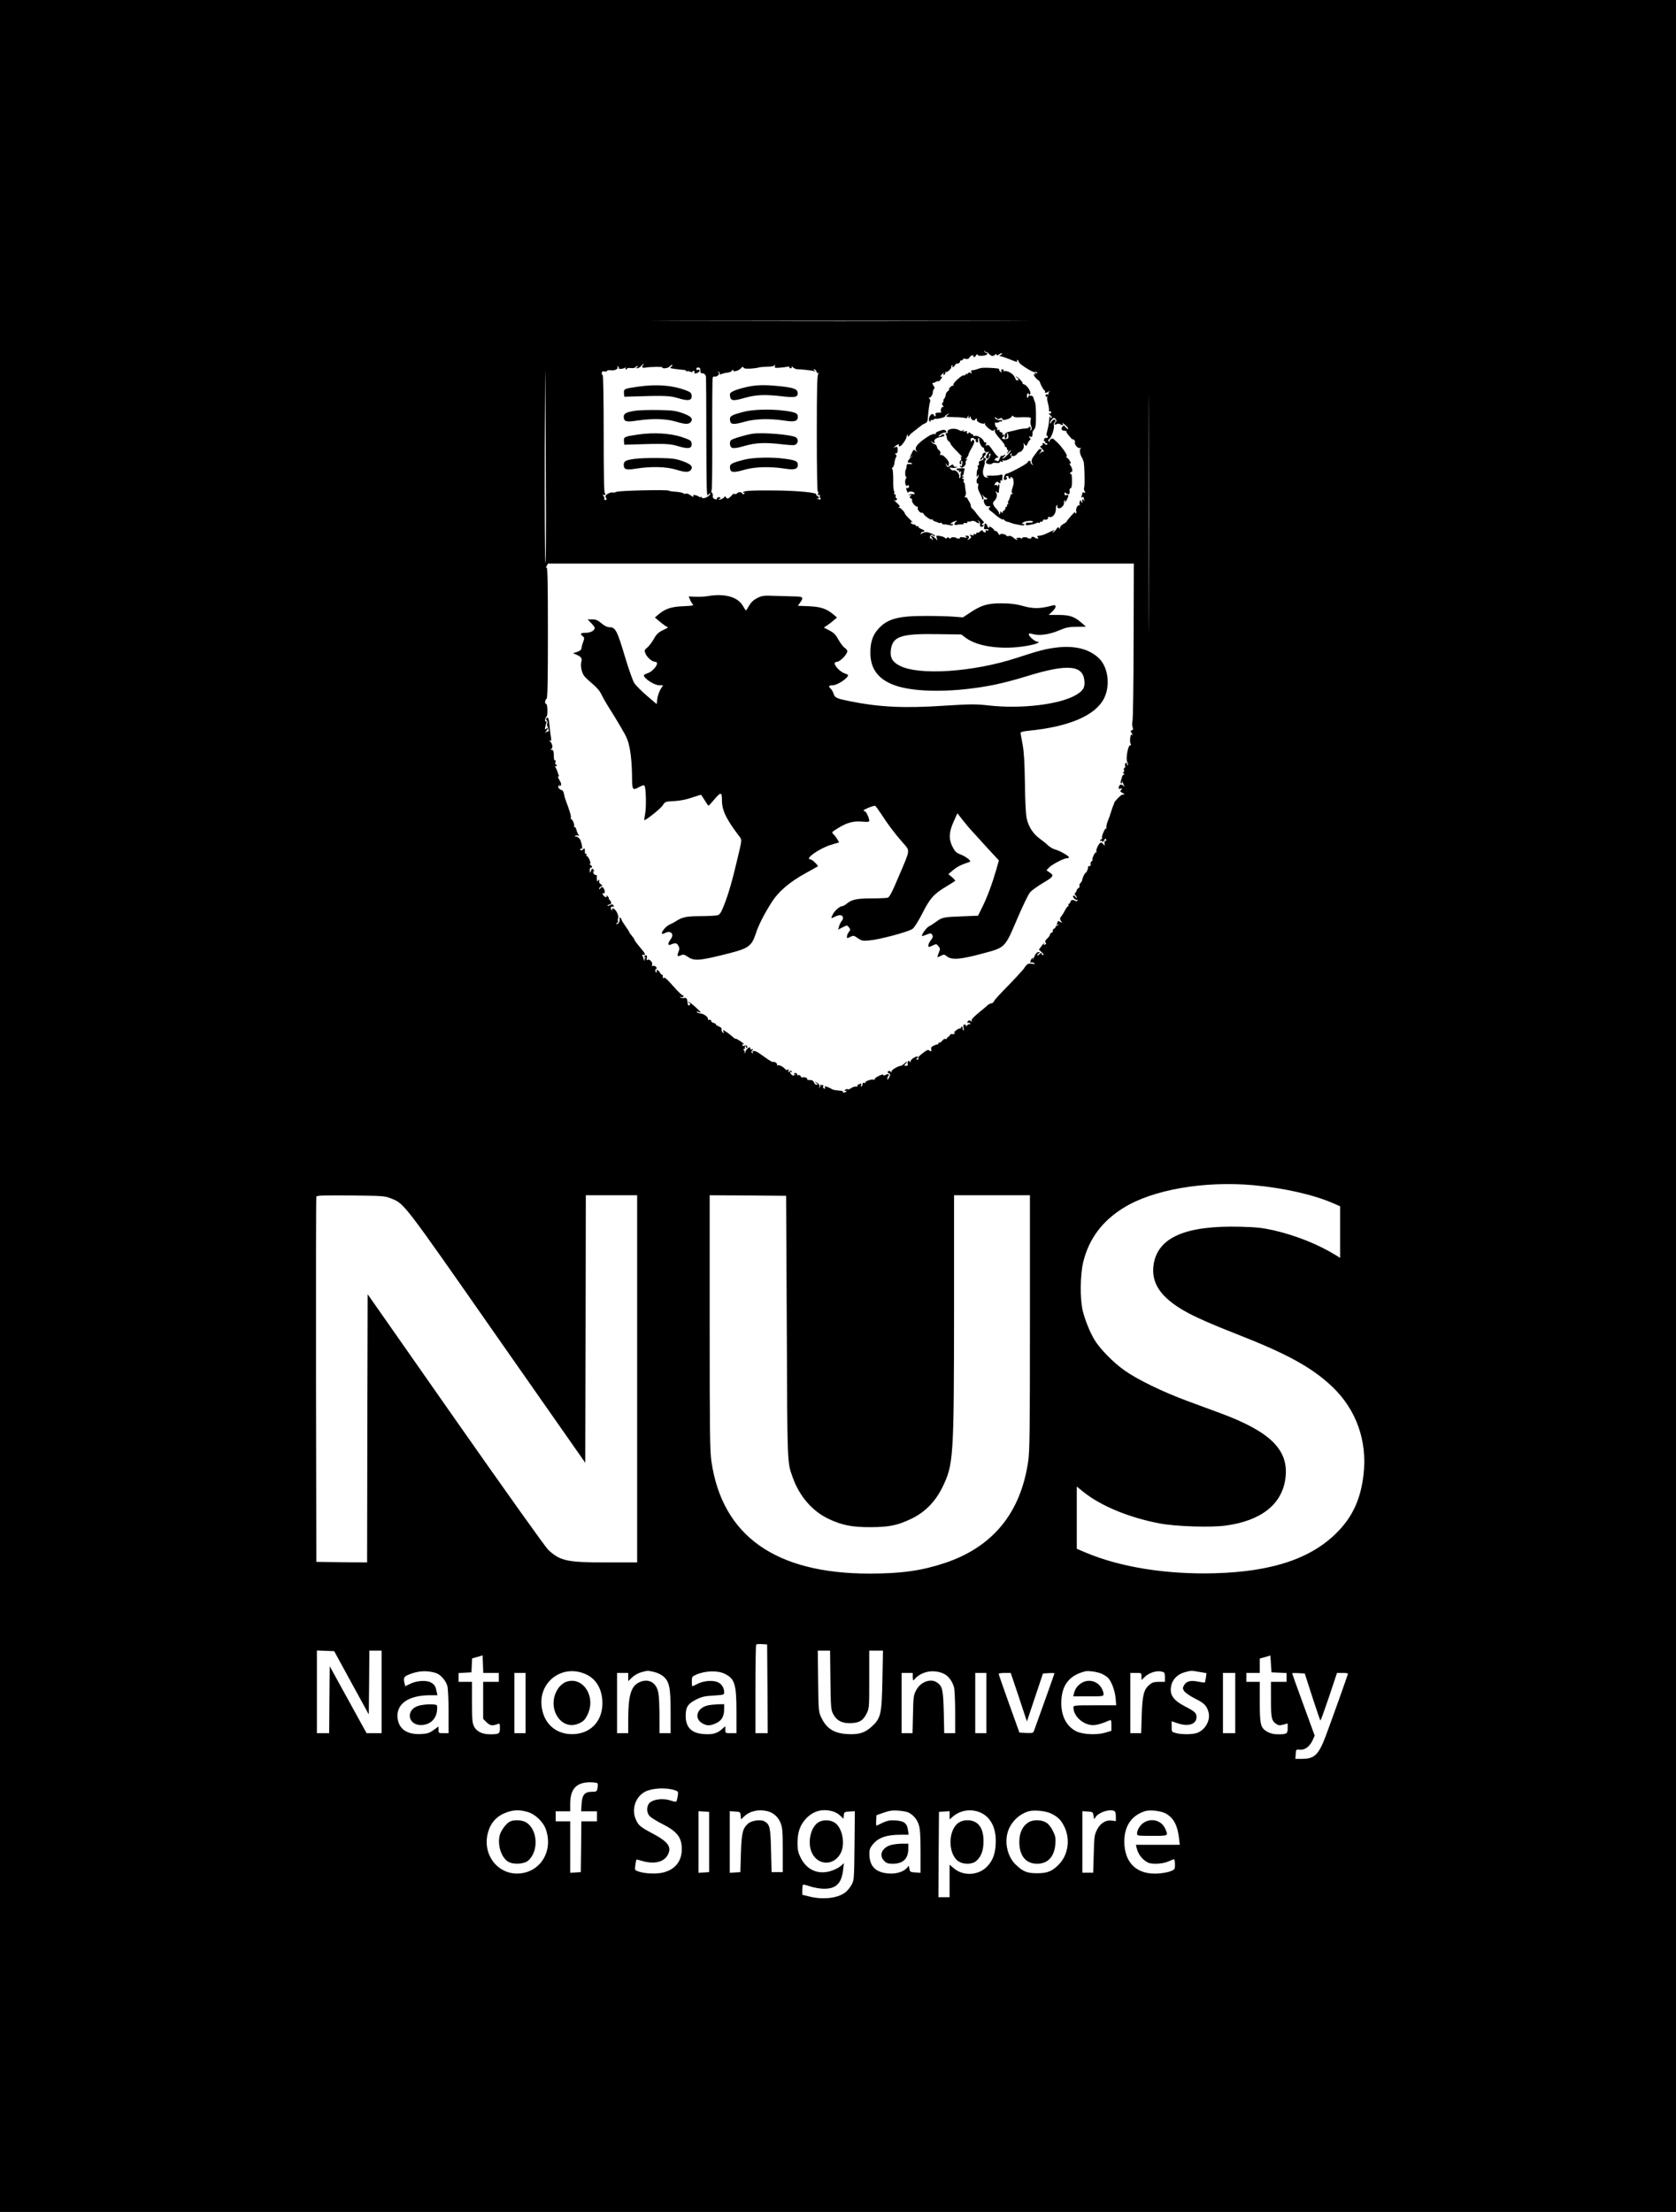 <?xml version="1.0" standalone="no"?>
<!DOCTYPE svg PUBLIC "-//W3C//DTD SVG 20010904//EN"
 "http://www.w3.org/TR/2001/REC-SVG-20010904/DTD/svg10.dtd">
<svg version="1.0" xmlns="http://www.w3.org/2000/svg"
 width="1502pt" height="1982pt" viewBox="0 0 1502 1982"
 preserveAspectRatio="xMidYMid meet">
<g transform="translate(0,1982) scale(0.1,-0.1)"
fill="#000000" stroke="none">
<path d="M0 9910 l0 -9910 7510 0 7510 0 0 9910 0 9910 -7510 0 -7510 0 0
-9910z m8893 7033 c-749 -2 -1977 -2 -2730 0 -752 1 -140 2 1362 2 1502 0
2117 -1 1368 -2z m1404 -2586 c-1 -474 -2 -86 -2 863 0 949 1 1337 2 862 2
-474 2 -1250 0 -1725z m-5405 1066 c2 -358 0 -649 -4 -646 -5 2 -7 457 -6
1011 2 554 4 845 5 647 2 -198 4 -653 5 -1012z m3948 1241 c0 6 9 0 20 -12 23
-25 40 -28 58 -10 9 9 12 9 12 0 0 -9 8 -8 25 4 14 9 25 12 25 6 0 -6 -8 -12
-17 -15 -13 -3 -9 -6 12 -11 17 -4 56 -18 88 -31 46 -19 58 -21 53 -9 -3 8 -2
12 4 9 6 -3 10 -12 10 -18 1 -17 127 -98 144 -91 8 3 17 1 21 -5 4 -7 0 -8
-11 -4 -13 5 -15 3 -9 -7 6 -9 4 -11 -4 -5 -21 12 6 -32 28 -47 10 -7 19 -16
20 -20 4 -21 36 -78 43 -78 5 0 6 -4 3 -10 -9 -14 18 -12 35 3 12 10 12 9 2
-4 -6 -9 -9 -19 -5 -23 4 -4 0 -4 -10 0 -12 4 -17 1 -17 -11 0 -10 5 -13 12
-9 7 4 8 3 4 -4 -4 -6 -1 -31 5 -54 7 -24 11 -51 10 -62 -2 -11 2 -16 8 -12 6
4 11 0 11 -9 0 -9 -4 -13 -10 -10 -17 10 -11 -7 7 -20 13 -9 13 -14 3 -20 -9
-5 -11 -4 -6 3 4 7 3 12 -2 12 -5 0 -9 -17 -10 -37 -1 -21 -8 -62 -16 -91 -8
-28 -10 -50 -5 -46 5 3 9 -2 9 -10 0 -9 -6 -13 -14 -10 -8 3 -16 -3 -19 -15
-3 -12 -1 -18 4 -15 5 3 8 0 7 -8 -2 -7 3 -12 10 -10 8 1 11 -2 7 -9 -5 -8
-10 -8 -18 0 -13 13 -30 15 -23 2 3 -5 -2 -12 -11 -15 -10 -4 -13 -10 -8 -14
6 -4 17 -16 25 -27 8 -11 10 -17 5 -12 -4 4 -18 -1 -29 -10 -21 -18 -21 -18
-3 4 14 16 15 23 6 29 -7 4 -18 -1 -26 -12 -8 -10 -24 -32 -36 -48 -25 -32
-28 -54 -13 -76 10 -13 9 -13 -6 -1 -10 7 -15 17 -12 22 3 5 -2 9 -10 9 -9 0
-16 -6 -16 -12 -1 -13 -170 -103 -192 -103 -7 0 -15 -12 -19 -27 -5 -21 -4
-28 6 -28 18 0 28 17 13 22 -8 3 -6 7 5 11 10 4 16 2 14 -5 -1 -6 4 -13 12
-16 8 -3 11 0 7 7 -5 7 -1 9 8 5 9 -3 17 -12 17 -20 1 -8 2 -20 3 -26 1 -7 -3
-29 -10 -49 -9 -28 -10 -40 -1 -49 9 -10 9 -11 0 -6 -8 4 -15 -3 -19 -21 -4
-15 -11 -33 -16 -40 -5 -7 -7 -17 -3 -23 3 -5 1 -10 -5 -10 -6 0 -8 -4 -5 -10
3 -5 1 -10 -4 -10 -6 0 -11 -7 -11 -15 0 -9 -7 -18 -15 -21 -8 -4 -12 -11 -8
-18 4 -6 -2 -4 -12 4 -10 8 -16 10 -12 3 4 -6 2 -15 -4 -19 -7 -4 -9 -3 -5 4
3 6 -9 26 -27 45 -29 32 -35 53 -18 67 22 18 31 52 20 73 -11 20 -11 21 4 8
14 -11 17 -11 18 0 0 8 3 26 5 42 3 15 0 27 -6 27 -6 0 -8 -6 -4 -12 5 -9 2
-9 -9 1 -9 7 -17 10 -17 6 0 -5 -3 -6 -6 -2 -4 3 1 13 9 22 10 9 18 11 22 5
10 -16 28 -12 21 6 -3 8 -2 12 4 9 6 -3 10 -3 11 2 0 4 2 18 3 31 2 21 0 23
-23 16 -14 -4 -51 -7 -81 -6 -39 0 -49 -2 -35 -8 19 -8 19 -9 -2 -9 -31 -1
-44 43 -26 93 7 22 11 41 8 44 -3 3 0 11 6 18 9 10 7 15 -5 20 -14 5 -14 8 -1
21 19 19 9 39 -11 22 -8 -6 -12 -14 -9 -17 3 -3 -2 -14 -12 -24 -9 -10 -11
-18 -5 -18 6 0 12 5 14 12 3 9 6 9 12 0 4 -7 -3 -14 -19 -18 -20 -5 -25 -11
-22 -25 3 -11 1 -19 -5 -19 -6 0 -8 -7 -5 -15 4 -8 3 -16 -1 -19 -4 -3 -9 -22
-9 -43 -2 -30 0 -34 7 -18 7 16 9 17 9 3 1 -9 -3 -20 -9 -23 -5 -3 -9 -17 -8
-30 1 -13 6 -21 12 -18 5 4 6 -5 2 -21 -5 -19 1 -39 18 -70 14 -24 22 -48 18
-52 -4 -4 -1 -4 6 0 9 5 9 13 1 29 -10 22 -10 22 6 2 9 -11 21 -19 26 -17 6 1
8 -2 4 -8 -3 -6 -10 -8 -15 -5 -16 10 -18 -23 -3 -45 10 -14 22 -20 35 -17 16
5 17 3 6 -10 -10 -13 -9 -18 7 -29 11 -8 29 -22 40 -32 31 -29 75 -55 75 -46
0 5 4 3 9 -4 4 -7 17 -15 27 -17 10 -2 20 -4 22 -5 1 -2 7 -4 12 -5 6 -1 11
-3 13 -5 2 -2 14 -4 70 -15 26 -5 37 -4 37 4 0 7 -4 9 -10 6 -5 -3 -10 -2 -10
3 0 5 10 13 23 17 36 11 74 11 74 -1 0 -5 -15 -9 -32 -8 -22 2 -32 -1 -32 -12
0 -11 7 -13 30 -8 16 3 35 7 41 8 6 1 17 5 24 9 6 5 17 5 22 2 6 -3 10 -1 10
5 0 6 5 8 10 5 6 -3 13 1 16 9 3 9 10 14 14 11 13 -8 40 6 33 18 -4 6 0 8 8 5
29 -11 61 25 62 70 0 22 4 39 9 36 5 -3 6 -9 3 -14 -3 -4 3 -11 12 -14 19 -8
56 31 48 51 -2 7 1 15 7 19 7 4 8 3 4 -4 -4 -7 -5 -12 -2 -12 9 0 36 57 30 63
-3 3 -12 3 -20 0 -9 -3 -14 2 -14 13 0 11 4 15 8 9 4 -5 14 -11 24 -13 12 -2
16 5 14 27 -1 16 1 28 6 25 4 -3 10 5 12 18 7 35 3 117 -6 112 -4 -3 -8 0 -8
5 0 6 5 11 10 11 16 0 12 33 -7 59 -9 14 -12 21 -6 18 21 -13 1 33 -20 48 -12
8 -16 15 -9 15 17 0 -32 76 -80 123 -21 20 -40 37 -42 37 -17 0 -35 -14 -29
-23 4 -6 1 -7 -7 -2 -10 6 -9 11 4 21 21 15 48 101 41 125 -3 10 -1 20 5 24
14 9 12 25 -3 25 -8 0 -19 -10 -25 -22 -7 -16 -11 -18 -11 -7 -1 9 7 23 18 33
16 15 19 15 31 1 10 -12 10 -19 2 -27 -18 -18 -14 -30 6 -19 11 6 24 6 33 0
19 -12 32 -11 24 1 -10 17 1 11 28 -14 14 -13 23 -26 20 -30 -3 -3 -13 4 -22
15 -15 19 -18 19 -30 5 -16 -19 -6 -36 20 -36 10 0 18 -3 17 -7 -3 -8 7 -21
49 -68 10 -12 14 -14 8 -5 -9 13 -8 13 7 1 10 -7 15 -17 12 -23 -10 -16 26
-60 44 -53 13 5 14 3 5 -5 -11 -12 -4 -54 14 -82 4 -7 8 -16 9 -20 1 -5 2 -9
4 -10 9 -11 14 -223 6 -236 -4 -7 -2 -21 4 -32 9 -16 8 -18 -5 -14 -8 4 -15 2
-15 -4 0 -6 -3 -18 -7 -28 -4 -12 -3 -15 5 -10 7 4 12 5 12 2 0 -2 3 -13 6
-23 5 -15 4 -15 -5 -3 -9 12 -11 11 -12 -10 0 -22 -1 -23 -8 -6 -7 18 -8 18
-14 2 -4 -10 -4 -23 0 -29 3 -7 3 -9 -2 -5 -13 12 -37 -30 -30 -52 4 -12 2
-20 -5 -20 -6 0 -8 6 -4 13 3 6 -12 -8 -35 -33 -22 -25 -41 -48 -41 -52 0 -4
-13 -14 -30 -23 -16 -9 -30 -23 -30 -33 0 -13 -2 -14 -9 -3 -7 11 -13 8 -26
-13 -10 -14 -22 -26 -29 -26 -6 0 -4 5 4 10 28 18 0 10 -43 -12 -38 -19 -54
-25 -94 -30 -9 -1 -10 -5 -2 -14 7 -9 6 -12 -5 -10 -9 1 -19 5 -22 9 -10 10
-36 9 -30 -1 2 -4 -4 -8 -15 -8 -10 0 -19 3 -19 6 0 3 -11 6 -25 6 -14 1 -25
-3 -25 -8 0 -7 -4 -7 -12 0 -8 5 -22 6 -33 1 -11 -4 -14 -8 -6 -8 8 -1 11 -4
8 -8 -4 -3 -18 4 -32 17 -15 14 -31 21 -44 17 -11 -3 -21 -1 -23 4 -5 15 -58
21 -58 7 0 -7 -6 -2 -13 12 -8 14 -19 24 -25 23 -7 -2 -12 1 -12 6 0 5 -12 16
-26 26 -15 9 -23 12 -20 6 4 -6 3 -11 -2 -11 -5 0 -12 9 -15 20 -6 22 -23 27
-24 8 0 -7 -2 -20 -4 -28 -3 -11 3 -14 19 -12 12 2 22 -1 22 -7 0 -6 -7 -7
-17 -4 -11 4 -14 3 -9 -5 4 -7 1 -12 -8 -12 -8 0 -16 6 -19 13 -3 9 -9 7 -24
-6 -11 -9 -23 -14 -26 -10 -4 3 -7 1 -7 -6 0 -8 -6 -11 -16 -7 -9 4 -13 2 -8
-5 4 -8 -1 -9 -17 -4 -20 7 -22 6 -12 -6 10 -12 8 -18 -10 -29 -19 -12 -21
-11 -10 2 14 17 8 28 -16 28 -14 0 -14 -2 -1 -11 11 -8 5 -9 -23 -4 -22 3 -37
2 -34 -2 3 -5 -3 -9 -14 -9 -10 0 -19 3 -19 6 0 3 -11 6 -25 6 -14 1 -25 -3
-25 -8 0 -6 -6 -6 -14 1 -11 9 -16 9 -21 0 -6 -8 -9 -8 -15 0 -3 7 -24 14 -44
18 -36 6 -38 5 -31 -17 l7 -23 -23 22 c-26 24 -48 29 -29 6 7 -9 10 -18 6 -22
-3 -3 -6 -1 -6 6 0 7 -4 10 -9 7 -10 -7 -9 20 2 30 3 4 13 1 22 -6 9 -7 15 -8
15 -2 0 10 -68 38 -82 34 -5 -1 -14 -3 -20 -4 -7 -2 -17 -7 -21 -13 -5 -6 -7
-4 -4 5 2 8 9 15 15 15 25 0 21 13 -7 23 -17 6 -31 16 -31 22 0 6 -4 9 -9 6
-5 -4 -11 -1 -13 4 -2 6 -13 12 -24 12 -11 1 -21 8 -21 15 0 10 4 10 16 1 9
-6 -3 7 -26 30 -24 23 -43 45 -43 49 -1 14 -38 53 -52 54 -10 0 -10 2 1 6 10
4 3 16 -25 40 -21 20 -32 30 -22 24 12 -9 18 -9 24 0 4 7 3 14 -4 17 -6 2 -8
10 -5 18 3 8 0 14 -7 14 -7 0 -10 7 -6 15 3 8 2 15 -2 15 -4 0 -8 45 -7 100 0
60 -4 100 -10 100 -5 0 -4 4 3 9 7 4 15 21 17 37 2 16 4 30 6 32 1 1 2 6 3 11
0 5 4 13 8 17 4 4 3 13 -4 21 -9 11 -8 13 2 11 10 -2 14 7 15 29 0 28 -3 32
-20 27 l-20 -6 20 16 c23 17 39 21 30 6 -3 -5 0 -10 8 -10 15 0 61 65 62 87 0
6 4 15 9 20 5 4 6 3 2 -4 -4 -7 -2 -13 3 -13 6 0 11 4 11 8 0 4 24 26 53 47
28 22 54 42 57 45 3 3 16 10 29 16 18 7 25 19 26 45 5 68 15 141 21 150 3 6 0
18 -7 27 -7 9 -9 14 -5 10 12 -10 35 22 36 49 0 12 5 25 11 28 7 5 5 15 -6 31
-8 13 -12 23 -8 22 4 -1 18 3 29 10 12 6 24 9 26 6 3 -2 13 7 23 22 9 15 12
23 6 20 -18 -11 -13 10 6 25 14 12 16 12 9 0 -6 -9 -5 -12 5 -9 8 3 13 12 11
19 -2 8 0 11 4 6 9 -9 55 33 49 44 -3 4 0 11 6 15 8 4 9 3 5 -4 -4 -7 -3 -12
3 -12 5 0 14 8 20 18 5 9 11 16 13 14 7 -7 37 11 32 19 -3 5 2 9 10 9 9 0 16
5 16 10 0 6 10 8 24 4 17 -4 27 0 34 12 5 10 17 19 26 20 9 1 14 -2 10 -7 -3
-5 -1 -9 5 -9 5 0 15 8 20 18 6 10 11 12 11 4 0 -17 82 -12 88 6 2 7 -2 11 -8
10 -7 -2 -15 4 -17 12 -4 13 -3 13 6 0 6 -8 11 -11 11 -6z m-3079 -118 c-14
-17 -4 -25 24 -20 41 8 163 9 152 2 -7 -4 2 -8 19 -8 17 0 37 7 44 15 7 8 18
15 24 15 6 0 3 -7 -7 -15 -17 -12 -15 -14 27 -20 26 -4 60 -8 76 -9 17 0 30
-5 30 -10 0 -5 3 -7 6 -3 3 3 17 2 31 -4 13 -5 22 -5 19 -1 -3 5 1 9 8 9 8 0
12 -6 9 -13 -5 -13 14 -14 35 -1 17 11 15 30 -3 23 -9 -3 -15 0 -15 9 0 7 8
13 19 12 13 -1 18 -8 17 -27 -1 -17 4 -25 16 -25 20 0 31 -10 35 -33 1 -9 3
-255 3 -547 1 -441 3 -527 14 -512 7 9 17 17 21 17 5 0 0 -9 -9 -19 -19 -21
-66 -34 -66 -18 0 6 -3 7 -7 4 -3 -4 -11 -3 -17 2 -6 4 -21 11 -34 14 -18 4
-22 2 -18 -9 4 -9 -5 -7 -24 7 -16 12 -35 19 -43 16 -8 -3 -18 -3 -21 1 -9 8
-33 13 -83 17 -22 1 -45 5 -51 9 -16 10 -447 0 -467 -11 -10 -6 -26 -8 -35 -6
-10 3 -30 -3 -44 -12 -21 -14 -24 -21 -15 -36 8 -15 6 -19 -6 -19 -9 0 -13 5
-10 10 4 6 1 18 -7 27 -8 10 -8 14 -1 10 6 -4 14 -3 18 3 3 5 1 10 -4 10 -8 0
-11 164 -11 530 0 323 -4 530 -9 530 -6 0 -9 8 -8 18 1 14 7 17 24 14 13 -2
23 0 23 5 0 5 16 7 35 5 37 -4 69 13 58 31 -3 6 -1 7 6 3 6 -4 9 -11 7 -15 -7
-10 36 -8 53 3 10 6 12 6 7 -2 -4 -7 -2 -12 3 -12 6 0 11 4 11 8 0 4 15 6 34
4 18 -2 37 1 40 7 4 6 13 11 19 11 7 0 6 -4 -3 -10 -13 -8 -13 -10 1 -10 9 0
24 9 34 20 20 23 34 28 16 6z m1183 -10 c-5 -12 4 -14 43 -11 26 2 58 6 71 9
13 3 20 1 17 -5 -4 -5 1 -9 10 -9 10 0 13 5 9 13 -4 6 1 5 12 -4 10 -9 26 -17
34 -17 45 -1 138 -12 155 -17 16 -6 17 -5 5 4 -12 8 -12 11 -2 11 8 0 16 -9
19 -20 3 -11 10 -17 17 -13 6 3 6 0 -1 -8 -10 -10 -13 -132 -13 -537 0 -310 4
-521 9 -518 5 4 7 -4 3 -16 -4 -16 -2 -19 9 -13 8 5 11 5 7 0 -4 -4 -3 -16 2
-25 7 -14 6 -18 -5 -16 -8 1 -18 6 -22 11 -4 4 -2 5 5 1 6 -4 12 -2 12 4 0 6
-7 13 -15 16 -8 4 -13 10 -10 14 10 16 -166 33 -360 35 -222 2 -295 -2 -295
-17 0 -5 6 -6 13 -2 7 4 7 2 -2 -7 -10 -11 -15 -11 -18 -1 -6 15 -39 16 -48 1
-4 -6 -13 -8 -21 -5 -7 3 -17 0 -21 -7 -5 -7 -16 -18 -26 -26 -15 -12 -20 -12
-33 5 -9 10 -13 14 -10 8 6 -12 -43 -39 -52 -29 -3 3 0 5 7 5 7 0 10 4 6 10
-3 5 -12 7 -20 4 -8 -4 -13 -10 -10 -14 3 -5 -4 -6 -15 -3 -19 5 -25 16 -21
37 1 4 -4 15 -11 24 -7 9 -8 13 -3 10 7 -4 9 164 8 498 -1 278 1 512 4 520 3
8 12 13 19 10 7 -3 21 2 29 11 14 13 14 18 3 25 -10 8 -10 9 2 5 8 -2 14 -10
12 -16 -1 -8 2 -9 10 -5 7 4 21 9 33 11 47 6 57 10 66 24 6 10 9 10 9 1 0 -18
51 -5 71 19 13 14 18 15 22 6 4 -10 22 -12 64 -10 32 2 65 7 73 10 8 3 41 6
72 7 31 0 60 4 64 9 11 11 14 9 8 -7z m3215 -2457 c0 -380 -5 -705 -10 -721
-4 -16 -4 -40 1 -53 7 -18 5 -25 -7 -29 -12 -5 -13 -9 -3 -21 7 -9 10 -18 6
-22 -3 -3 -7 0 -7 8 -1 8 -5 -4 -9 -26 -4 -22 -4 -48 2 -58 6 -12 5 -16 -3
-15 -19 5 -42 -122 -27 -149 6 -13 8 -26 5 -30 -4 -3 -7 1 -7 11 0 10 -5 14
-11 10 -6 -3 -9 -15 -6 -25 3 -11 1 -19 -5 -19 -6 0 -8 -9 -5 -20 3 -11 0 -20
-6 -20 -7 0 -5 -5 3 -10 9 -6 10 -10 3 -10 -6 0 -14 -9 -17 -20 -3 -11 -9 -29
-12 -40 -3 -12 -1 -20 6 -20 6 0 8 6 4 13 -4 7 -3 9 2 4 5 -5 9 -12 9 -15 0
-4 4 -14 9 -22 7 -12 6 -13 -5 -2 -19 18 -36 15 -42 -9 -5 -17 -2 -20 14 -16
17 5 18 3 8 -9 -13 -16 -13 -16 16 -32 11 -6 14 -12 8 -12 -7 0 -15 0 -18 -1
-10 -1 -67 -60 -69 -71 -1 -7 -4 -17 -8 -23 -3 -5 -13 -32 -21 -60 -8 -27 -22
-66 -30 -85 -8 -19 -13 -43 -12 -53 2 -9 0 -15 -4 -12 -10 6 -42 -75 -35 -86
3 -5 0 -9 -5 -9 -6 0 -11 -5 -11 -11 0 -5 5 -7 10 -4 6 3 10 0 10 -7 1 -7 7
-2 14 11 11 20 14 21 19 7 4 -10 3 -15 -3 -11 -10 6 -14 -6 -11 -35 1 -11 -1
-11 -9 3 -6 9 -17 17 -24 17 -16 0 -49 -68 -40 -82 4 -6 3 -9 -2 -5 -5 3 -17
-12 -26 -34 -11 -25 -12 -37 -5 -33 7 3 4 -1 -7 -10 -10 -8 -16 -22 -13 -31 4
-9 1 -15 -8 -15 -8 0 -15 -3 -14 -7 2 -15 -13 -53 -21 -53 -8 0 -32 -52 -32
-67 0 -4 -6 -16 -15 -25 -8 -9 -12 -21 -9 -27 4 -5 0 -13 -8 -18 -8 -4 -16
-15 -18 -23 -2 -8 -7 -18 -13 -22 -6 -5 -5 -12 3 -20 6 -6 12 -17 12 -22 0 -6
-5 -3 -11 7 -6 9 -15 15 -20 11 -6 -4 -4 -13 7 -25 9 -10 21 -16 27 -12 6 3 7
1 3 -6 -4 -6 -13 -8 -19 -4 -23 14 -39 11 -44 -8 -3 -10 -10 -19 -15 -19 -5 0
-6 -4 -3 -10 3 -5 2 -10 -3 -10 -5 0 -17 -17 -28 -37 -10 -21 -25 -44 -31 -51
-7 -7 -13 -19 -13 -26 0 -6 6 -18 13 -25 10 -11 8 -11 -10 -2 -13 6 -23 10
-23 7 0 -2 -3 -12 -7 -22 -5 -13 -3 -15 8 -9 8 5 11 5 6 -1 -5 -5 -13 -9 -18
-9 -5 0 -9 -4 -8 -9 0 -5 -6 -13 -15 -18 -9 -5 -14 -13 -11 -19 4 -5 -1 -12
-9 -15 -9 -3 -16 -12 -16 -18 0 -7 -11 -23 -25 -36 -18 -17 -22 -27 -15 -35 8
-9 6 -14 -5 -19 -9 -3 -13 -2 -10 4 14 22 -3 8 -23 -20 l-22 -29 26 -24 c18
-17 21 -24 10 -24 -8 0 -13 4 -10 9 3 4 1 8 -5 8 -5 0 -13 -4 -16 -10 -3 -5
-11 -10 -18 -10 -6 0 -2 7 9 15 18 15 18 16 0 13 -19 -3 -23 -8 -45 -58 -7
-14 -9 -16 -6 -5 5 16 4 17 -6 8 -15 -15 -21 -46 -8 -38 5 4 17 1 26 -5 14 -8
11 -10 -18 -6 -27 4 -39 1 -52 -14 -9 -11 -17 -21 -17 -23 0 -6 -113 -128
-186 -201 -44 -45 -83 -89 -87 -98 -3 -10 -13 -18 -22 -18 -8 0 -23 -8 -34
-17 -10 -10 -48 -42 -84 -71 -46 -38 -64 -59 -60 -70 4 -13 3 -14 -5 -3 -10
14 -32 7 -32 -10 0 -6 4 -8 9 -4 5 3 13 0 17 -7 4 -7 3 -10 -1 -5 -5 4 -17 -1
-28 -10 -11 -10 -17 -12 -13 -5 4 7 1 12 -9 12 -12 0 -14 -7 -10 -32 4 -23 2
-29 -4 -18 -5 8 -7 18 -5 22 3 4 0 8 -5 8 -6 0 -11 -5 -11 -11 0 -5 -4 -8 -8
-5 -5 3 -21 -6 -38 -20 -16 -14 -23 -22 -15 -18 10 5 12 3 7 -5 -5 -7 -14 -10
-22 -7 -7 3 -17 -2 -22 -10 -5 -9 -13 -17 -18 -17 -5 -1 -8 -5 -7 -9 3 -7 -5
-9 -23 -7 -3 0 -14 -9 -23 -20 -10 -11 -21 -18 -25 -14 -3 3 -6 1 -6 -5 0 -7
-3 -11 -7 -10 -5 1 -20 -5 -36 -12 -20 -10 -26 -18 -21 -32 6 -19 -6 -24 -22
-8 -6 6 -25 -3 -52 -25 -24 -18 -43 -36 -43 -39 2 -21 0 -26 -11 -20 -9 6 -9
9 0 12 7 2 10 8 7 12 -8 13 -65 -22 -65 -40 0 -12 -2 -12 -9 -2 -7 11 -10 10
-15 -3 -3 -9 -4 -21 0 -26 3 -5 -4 -9 -16 -9 -19 0 -20 1 -6 16 25 25 19 30
-7 6 -13 -12 -27 -22 -32 -22 -23 0 -85 -36 -85 -49 0 -11 -3 -12 -8 -4 -4 7
-13 9 -21 4 -11 -7 -10 -11 4 -18 16 -9 16 -12 2 -39 -14 -26 -16 -26 -14 -6
1 12 5 22 10 22 4 0 5 5 2 10 -4 6 -12 7 -18 3 -18 -11 -38 -13 -32 -2 3 4
-14 0 -37 -11 -24 -11 -42 -25 -40 -31 1 -6 -2 -8 -8 -4 -14 9 -82 -14 -75
-26 4 -5 -1 -6 -9 -3 -10 4 -16 1 -16 -9 0 -9 -4 -19 -10 -22 -6 -3 -7 1 -4 9
7 18 3 19 -20 10 -9 -3 -14 -10 -11 -14 3 -5 -3 -7 -12 -6 -10 2 -29 -4 -43
-13 -13 -9 -25 -15 -27 -13 -8 7 -33 1 -33 -9 0 -5 5 -7 12 -3 7 4 8 3 4 -4
-4 -7 -14 -12 -22 -12 -8 0 -13 3 -11 8 3 4 -5 8 -16 8 -49 4 -73 8 -82 15 -6
4 -23 13 -39 19 -24 9 -27 8 -23 -4 4 -10 1 -13 -8 -10 -8 3 -11 13 -8 21 4
10 2 14 -4 10 -6 -4 -14 -1 -17 5 -3 7 -4 4 -3 -6 1 -10 -4 -20 -11 -22 -7 -1
-8 0 -3 2 15 8 2 33 -23 45 -20 10 -20 10 -2 -5 17 -13 17 -16 4 -16 -9 0 -20
9 -23 20 -6 18 -19 24 -52 23 -7 -1 -11 3 -8 7 6 10 -31 23 -44 16 -5 -3 -12
1 -15 10 -4 9 -13 14 -22 10 -8 -3 -13 -2 -10 3 3 5 -1 11 -9 15 -8 3 -17 0
-21 -6 -5 -7 -2 -8 7 -3 11 6 12 5 2 -5 -10 -11 -15 -11 -28 0 -17 14 -21 35
-3 24 7 -4 8 -3 4 5 -6 9 -11 9 -22 0 -12 -10 -13 -9 -8 6 6 14 4 16 -6 10 -8
-5 -17 -3 -24 6 -18 22 -56 40 -68 33 -7 -4 -8 -3 -4 4 7 11 -27 35 -37 26 -3
-3 -29 12 -59 33 -29 21 -64 46 -78 54 -27 17 -55 15 -44 -3 4 -7 2 -8 -5 -4
-9 6 -9 11 1 24 11 13 10 15 -5 9 -10 -4 -16 -3 -12 2 3 5 1 12 -4 15 -9 6
-40 -23 -40 -39 0 -5 -4 -10 -10 -11 -8 -2 -8 -1 -1 3 8 3 7 9 -1 19 -9 11 -9
14 0 14 7 0 10 4 6 9 -3 5 0 13 6 17 8 4 9 3 5 -4 -4 -7 -2 -12 4 -12 7 0 10
6 7 13 -4 12 -8 12 -37 4 -8 -2 -12 -2 -7 0 4 3 4 10 1 15 -4 7 -2 8 4 4 7 -4
12 -5 12 -3 0 2 -18 16 -40 31 -22 14 -40 23 -40 19 0 -4 -12 5 -27 19 -16 14
-41 34 -58 44 -28 19 -29 19 -22 0 6 -16 5 -17 -7 -7 -8 7 -12 19 -9 27 3 9
-6 19 -26 27 -17 7 -29 16 -26 19 3 3 -6 8 -19 12 -14 3 -25 12 -23 19 1 7 -6
11 -17 9 -10 -2 -15 1 -12 6 8 14 -35 48 -63 50 -13 0 -29 6 -35 12 -8 8 -3 8
19 0 24 -9 19 -2 -30 44 -33 30 -62 52 -65 49 -3 -3 1 -8 8 -10 6 -3 10 -9 6
-14 -10 -17 -20 -9 -22 17 -3 36 -11 47 -32 41 -10 -2 -24 0 -31 5 -11 8 -10
9 3 4 10 -3 20 -1 23 4 4 6 0 10 -7 11 -7 0 -46 39 -87 85 -53 61 -77 81 -82
72 -6 -9 -9 -5 -9 11 0 13 -3 21 -7 18 -3 -4 -11 3 -17 15 -6 12 -17 23 -25
26 -8 3 -11 0 -7 -6 3 -6 3 -13 -2 -16 -4 -2 -9 4 -9 15 -1 10 3 19 9 19 6 0
5 6 -2 15 -7 9 -20 13 -28 10 -10 -4 -12 0 -8 11 8 22 -27 57 -42 42 -6 -6 -8
-1 -5 16 3 15 1 26 -5 26 -16 0 -25 -20 -10 -21 10 0 10 -2 0 -6 -6 -2 -9 -10
-5 -16 3 -7 3 -9 -1 -5 -4 3 -8 10 -8 15 0 4 -4 16 -9 25 -7 14 -6 16 6 12 20
-8 19 8 -2 34 -59 71 -78 96 -78 103 0 4 -10 19 -22 33 -13 15 -23 29 -23 32
0 4 -16 29 -35 55 -19 27 -35 53 -35 58 0 6 -5 13 -11 17 -7 4 -10 1 -7 -7 7
-18 -9 -49 -25 -49 -8 0 -8 3 2 9 7 5 11 13 9 17 -3 5 -2 18 2 29 8 23 -25 85
-47 85 -8 0 -11 -5 -7 -12 5 -10 4 -10 -6 -1 -13 12 -4 37 11 28 5 -4 9 -2 9
3 0 14 -12 22 -24 15 -15 -10 -40 -13 -31 -5 4 4 12 7 17 7 18 0 20 22 4 38
-8 8 -13 17 -10 19 2 3 -3 11 -13 19 -11 9 -14 10 -9 2 9 -16 -6 -17 -22 -1
-15 15 -16 32 -2 23 12 -7 13 25 1 43 -4 8 -12 14 -16 14 -4 0 -12 -6 -16 -14
-7 -10 -9 -10 -9 0 0 7 7 15 16 19 15 6 15 7 0 19 -10 7 -17 15 -17 18 3 24 0
30 -9 16 -8 -12 -10 -10 -11 10 -1 14 -1 28 0 33 0 4 -5 7 -13 7 -7 0 -16 9
-19 20 -3 13 -1 18 6 13 7 -4 5 1 -2 11 -14 17 -15 17 -23 -3 -10 -27 -13 -26
-13 3 0 13 3 22 7 20 4 -2 9 0 13 5 3 5 -3 14 -12 20 -10 6 -12 11 -6 11 15 0
-15 70 -29 70 -5 0 -6 5 -3 10 3 6 1 10 -4 10 -6 0 -10 3 -10 8 1 4 1 16 0 26
-1 16 -4 17 -13 8 -15 -15 -28 -15 -28 -1 0 5 5 7 10 4 7 -4 9 3 6 22 -2 15
-5 28 -6 28 -1 0 -3 8 -5 18 -4 22 -36 48 -49 40 -5 -4 -6 -1 -2 5 4 6 14 8
24 5 14 -5 15 -4 6 8 -6 8 -14 26 -18 42 -3 15 -11 27 -17 27 -6 0 -8 4 -4 9
6 11 -15 61 -26 61 -5 0 -6 6 -3 13 4 12 -11 62 -43 147 -11 29 -13 35 -19 68
-4 17 -12 32 -19 32 -7 0 -18 7 -25 15 -11 13 -11 18 0 28 10 10 11 9 5 -3 -7
-12 -6 -13 6 -2 12 11 11 19 -8 53 -12 21 -17 36 -11 32 8 -4 9 0 4 13 -4 10
-9 24 -10 29 -1 6 -8 21 -15 34 -8 14 -9 21 -2 17 6 -4 11 -2 11 3 0 6 -4 11
-9 11 -5 0 -7 10 -3 22 3 11 1 19 -4 15 -5 -3 -10 7 -10 21 -2 65 -4 72 -21
73 -11 0 -13 3 -5 6 18 7 15 43 -5 66 -11 12 -12 17 -4 12 12 -7 13 -1 8 31
-4 21 -10 69 -13 107 -6 63 -15 80 -29 58 -3 -5 -1 -13 5 -16 6 -4 8 -16 5
-26 -4 -11 -2 -25 3 -32 9 -12 13 -51 4 -42 -3 3 -12 -1 -21 -7 -12 -10 -12
-8 2 8 21 25 23 41 2 24 -12 -10 -13 -8 -10 10 2 12 7 31 11 42 4 13 2 18 -4
14 -13 -8 -7 35 6 43 13 9 9 116 -4 114 -14 -3 -11 40 4 45 9 3 12 152 12 593
0 427 -3 588 -11 583 -8 -4 -8 0 0 15 l12 21 2625 0 2625 0 -2 -691z m1076
-4879 c272 -25 543 -86 718 -164 l57 -25 0 -231 0 -231 -42 26 c-159 97 -353
174 -554 221 -99 22 -150 28 -300 32 -489 12 -736 -95 -775 -336 -26 -164 59
-294 273 -417 89 -52 246 -121 473 -210 453 -177 676 -300 857 -473 213 -204
312 -483 278 -782 -24 -213 -92 -368 -223 -506 -232 -245 -588 -367 -1112
-381 -432 -12 -846 55 -1152 184 l-83 35 0 279 0 279 54 -44 c158 -129 415
-235 691 -287 142 -27 456 -37 588 -19 320 43 507 191 537 425 32 252 -133
416 -585 583 -60 22 -191 70 -290 107 -225 83 -453 194 -568 276 -103 73 -223
196 -271 278 -42 73 -81 170 -103 257 -25 105 -23 323 5 437 51 206 169 365
359 483 262 164 723 244 1168 204z m-7732 -118 c122 -49 99 -19 949 -1236
l793 -1133 3 1198 2 1199 230 0 230 0 0 -1645 0 -1645 -278 0 c-349 0 -411 13
-518 112 -24 22 -384 527 -831 1165 l-788 1126 -3 -1202 -2 -1201 -228 2 -227
3 -3 1630 c-1 897 0 1636 3 1643 4 10 66 12 307 10 290 -3 306 -4 361 -26z
m3548 -1152 c5 -1255 4 -1209 53 -1348 59 -166 173 -300 316 -369 122 -59 215
-78 385 -77 164 1 239 16 362 75 120 57 214 152 277 279 102 209 105 255 106
1618 l0 1002 340 0 340 0 0 -1141 c0 -979 -2 -1156 -16 -1246 -68 -461 -317
-764 -746 -908 -208 -69 -390 -95 -675 -95 -842 0 -1319 337 -1417 1003 -14
90 -16 267 -16 1246 l0 1141 343 -2 342 -3 6 -1175z m-173 -3242 l2 -398 -55
0 -55 0 0 393 c0 217 3 397 7 401 4 4 28 6 53 4 l45 -3 3 -397z m-3728 53
l155 -283 3 286 2 286 55 0 55 0 0 -370 0 -370 -67 0 -68 0 -165 300 -165 300
-3 -300 -2 -300 -55 0 -55 0 0 370 0 371 77 -3 78 -3 155 -284z m4292 27 c3
-239 5 -267 23 -303 30 -59 75 -85 147 -85 84 0 121 20 153 83 25 51 25 53 25
309 l0 258 61 0 62 0 -5 -262 c-6 -312 -14 -345 -98 -421 -61 -55 -115 -71
-217 -65 -121 7 -188 51 -235 153 -22 48 -23 63 -26 323 l-3 272 55 0 55 0 3
-262z m-3042 62 l70 0 0 -40 0 -40 -70 0 -70 0 0 -166 0 -166 29 -29 c31 -31
53 -35 95 -19 25 9 26 9 26 -34 0 -51 -7 -56 -88 -56 -71 0 -121 25 -144 71
-15 29 -18 62 -18 217 l0 182 -60 0 -60 0 0 40 0 39 58 3 57 3 3 62 3 63 47
13 47 14 3 -78 3 -79 69 0z m7063 2 l67 -3 0 -39 0 -40 -70 0 -70 0 0 -154 c0
-168 6 -196 46 -222 21 -15 33 -16 65 -7 l39 10 0 -42 c0 -50 -8 -55 -87 -55
-38 0 -67 7 -94 22 -62 35 -69 60 -69 267 l0 181 -60 0 -60 0 0 40 0 40 60 0
60 0 0 64 0 65 48 13 47 14 5 -76 5 -75 68 -3z m-7556 -3 c41 -13 89 -68 102
-116 6 -21 11 -125 11 -230 l0 -193 -45 0 c-43 0 -45 1 -45 30 l0 30 -46 -33
c-39 -27 -55 -32 -117 -35 -121 -5 -195 48 -204 145 -13 126 98 203 292 203
l65 0 -7 33 c-9 48 -20 65 -55 83 -41 21 -129 14 -185 -15 l-41 -20 -6 22
c-13 51 -7 64 37 82 86 35 164 39 244 14z m1332 -6 c95 -38 151 -123 159 -239
11 -169 -89 -290 -247 -302 -164 -11 -283 92 -298 258 -20 214 186 365 386
283z m621 16 c31 -7 65 -23 86 -41 53 -47 64 -100 64 -320 l0 -188 -50 0 -50
0 0 154 c0 84 -4 178 -10 207 -17 95 -90 134 -173 94 -72 -34 -97 -120 -97
-332 l0 -123 -50 0 -50 0 0 270 0 270 50 0 50 0 0 -37 0 -37 34 33 c21 20 54
39 83 47 61 16 53 16 113 3z m635 -17 c90 -44 105 -92 105 -344 l0 -188 -50 0
c-49 0 -50 0 -50 31 l0 31 -35 -30 c-41 -36 -85 -47 -168 -39 -102 9 -152 62
-152 162 0 79 19 109 97 148 46 23 74 30 152 34 93 6 96 7 96 30 0 42 -27 81
-66 93 -48 16 -122 8 -173 -18 -23 -12 -44 -22 -46 -22 -3 0 -5 20 -5 43 0 41
2 45 38 61 81 36 193 40 257 8z m1965 0 c39 -19 75 -67 90 -121 5 -20 10 -120
10 -223 l0 -188 -49 0 -49 0 -4 188 c-5 200 -12 233 -60 266 -57 40 -149 6
-188 -70 -23 -44 -25 -61 -28 -216 l-4 -168 -49 0 -49 0 0 270 0 270 50 0 50
0 0 -37 c1 -32 3 -35 13 -23 61 74 174 96 267 52z m1410 2 c19 -8 45 -24 57
-35 33 -31 65 -117 71 -186 l5 -63 -192 0 c-182 0 -191 -1 -191 -19 0 -56 43
-113 105 -142 60 -28 108 -22 218 26 15 6 17 1 17 -44 l0 -50 -57 -17 c-77
-22 -202 -16 -260 14 -92 48 -139 148 -131 281 9 140 77 221 213 255 29 7 105
-4 145 -20z m563 9 c4 -2 7 -22 7 -44 l0 -39 -54 0 c-43 0 -60 -5 -84 -25 -51
-43 -64 -92 -70 -272 l-5 -163 -48 0 -49 0 0 270 0 270 50 0 c50 0 50 0 50
-32 l0 -32 29 28 c48 46 130 65 174 39z m315 6 l64 -11 -5 -40 c-3 -22 -7 -41
-9 -44 -3 -2 -30 2 -61 8 -68 14 -105 4 -126 -33 -13 -24 -13 -29 2 -53 10
-14 53 -44 97 -66 82 -41 104 -63 120 -120 20 -70 -24 -155 -97 -186 -38 -16
-142 -18 -195 -3 -37 10 -38 11 -38 58 l0 48 59 -20 c94 -30 164 -6 164 58 0
36 -16 50 -105 96 -110 58 -142 110 -119 195 14 52 59 94 118 110 61 16 55 16
131 3z m-6038 -279 l0 -270 -50 0 -50 0 0 270 0 270 50 0 50 0 0 -270z m4130
0 l0 -270 -50 0 -50 0 0 270 0 270 50 0 50 0 0 -270z m291 53 l72 -218 72 215
72 215 51 3 c29 2 52 1 52 -2 0 -4 -169 -476 -185 -519 -6 -15 -17 -17 -68
-15 l-61 3 -93 259 c-51 143 -93 263 -93 268 0 4 24 8 54 8 l54 0 73 -217z
m1939 -53 l0 -270 -55 0 -55 0 0 270 0 270 55 0 55 0 0 -270z m690 57 c37
-114 70 -210 73 -213 3 -3 37 92 77 210 l72 216 49 0 c27 0 49 -3 49 -7 0 -8
-129 -370 -197 -553 -64 -172 -103 -210 -211 -210 l-63 0 3 43 c3 42 3 42 39
39 44 -4 87 29 113 86 l18 40 -101 277 c-56 152 -101 279 -101 282 0 2 25 3
56 1 l57 -3 67 -208z m-6405 -777 c3 -5 3 -24 0 -42 -6 -31 -9 -33 -50 -33
-65 0 -88 -27 -93 -110 l-4 -65 71 0 71 0 0 -45 0 -45 -70 0 -70 0 -2 -227 -3
-228 -47 -3 -48 -3 0 230 0 231 -65 0 -65 0 0 45 0 45 65 0 65 0 0 68 c1 132
54 191 177 192 34 0 65 -4 68 -10z m695 -62 c28 -9 30 -12 24 -51 -4 -23 -9
-45 -13 -49 -3 -4 -24 -1 -46 7 -79 28 -180 11 -204 -33 -19 -35 -13 -81 13
-107 13 -13 60 -42 103 -64 142 -71 183 -123 183 -231 0 -111 -64 -187 -178
-211 -61 -12 -157 -7 -211 12 -33 12 -33 13 -27 57 3 25 8 47 9 49 2 2 26 -4
53 -12 101 -30 188 -12 224 47 44 73 14 121 -124 195 -117 62 -133 75 -157
128 -42 92 -5 205 83 251 64 33 191 39 268 12z m-1321 -194 c69 -20 141 -90
164 -159 65 -191 -48 -378 -238 -392 -196 -15 -339 175 -280 373 26 88 81 145
169 176 64 22 117 22 185 2z m2153 6 c53 -15 94 -53 115 -108 15 -40 18 -77
18 -242 l0 -195 -50 0 -50 0 -5 195 c-5 209 -11 234 -61 261 -34 18 -115 6
-146 -22 -48 -45 -57 -81 -63 -264 l-5 -170 -47 -3 -48 -3 0 276 0 276 48 -3
c45 -3 47 -4 50 -37 l3 -33 29 27 c51 49 134 66 212 45z m582 -1 c22 -6 52
-23 67 -39 l28 -27 3 31 c3 29 5 31 51 34 l48 3 -3 -308 c-3 -295 -4 -310 -25
-349 -12 -23 -36 -53 -53 -67 -65 -55 -201 -72 -325 -41 l-65 16 0 43 c0 23 3
44 6 47 3 3 31 -3 62 -14 32 -11 86 -21 122 -22 111 -2 162 46 176 170 l7 59
-32 -28 c-18 -15 -58 -34 -89 -43 -112 -33 -212 11 -266 119 -23 46 -28 70
-29 129 0 102 24 170 82 228 65 65 143 85 235 59z m678 -10 c45 -23 79 -64 93
-113 11 -36 15 -101 15 -238 l0 -189 -47 3 c-44 3 -48 5 -53 32 l-5 28 -19
-21 c-31 -35 -99 -54 -166 -48 -107 9 -161 59 -168 154 -3 49 0 64 20 93 48
70 125 100 260 100 l71 0 -6 41 c-8 62 -34 82 -110 87 -62 4 -79 -1 -170 -46
-5 -2 -7 18 -5 44 l3 49 65 23 c51 18 79 22 132 18 37 -3 77 -10 90 -17z m629
6 c98 -35 153 -129 153 -260 0 -104 -23 -174 -78 -230 -79 -82 -216 -88 -301
-13 l-35 30 0 -146 0 -146 -50 0 -50 0 2 383 3 382 48 3 47 3 0 -37 0 -37 23
20 c64 59 155 77 238 48z m651 -16 c59 -29 86 -56 115 -114 55 -108 38 -247
-40 -333 -63 -68 -107 -87 -202 -87 -92 0 -126 14 -193 78 -70 68 -100 187
-72 287 25 90 104 168 193 191 51 13 152 2 199 -22z m562 25 c11 -4 16 -19 16
-49 l0 -43 -37 5 c-55 6 -102 -23 -132 -83 -23 -45 -25 -64 -29 -216 l-5 -168
-48 0 -49 0 0 276 0 275 48 -3 c45 -3 47 -4 52 -38 5 -33 6 -34 17 -14 24 42
121 76 167 58z m464 -24 c69 -39 105 -105 118 -220 l7 -60 -197 0 -196 0 6
-27 c14 -59 50 -105 101 -132 35 -18 133 -13 182 9 24 11 47 20 52 20 5 0 9
-20 9 -46 0 -43 -2 -46 -37 -60 -20 -9 -69 -18 -108 -21 -192 -15 -307 90
-309 282 -1 141 62 236 184 276 44 15 145 3 188 -21z m-4093 -255 l0 -270 -47
-3 -48 -3 0 276 0 276 48 -3 47 -3 0 -270z"/>
<path d="M8795 16523 c-11 -2 -27 -7 -35 -10 -16 -6 -27 -9 -49 -11 -8 -1 -11
-8 -6 -19 5 -14 4 -15 -6 -6 -10 10 -15 9 -26 -5 -10 -12 -12 -12 -8 -2 4 10
2 9 -8 -2 -8 -10 -17 -15 -20 -12 -10 11 -98 -68 -93 -83 3 -8 2 -12 -3 -9 -4
3 -16 -3 -26 -14 -10 -11 -14 -20 -10 -20 5 0 1 -6 -10 -14 -10 -7 -19 -22
-20 -34 0 -11 -7 -27 -14 -36 -8 -9 -10 -16 -6 -16 4 0 2 -7 -5 -15 -10 -12
-10 -18 1 -32 8 -9 9 -14 2 -10 -13 8 -28 -27 -19 -42 3 -5 0 -9 -7 -8 -37 1
-49 -4 -43 -18 3 -8 1 -15 -4 -15 -6 0 -10 5 -10 10 0 6 -7 10 -15 10 -20 0
-40 -49 -25 -64 7 -7 10 -6 10 4 0 7 3 10 7 7 3 -4 12 -2 19 3 6 6 16 10 20 8
17 -4 84 13 84 22 0 5 10 14 23 20 20 10 20 10 5 -3 -10 -8 -18 -16 -18 -19 0
-3 33 -5 73 -6 39 0 82 -4 94 -7 16 -5 22 -2 26 12 4 16 5 16 6 -2 1 -17 3
-18 11 -5 8 13 10 13 10 -1 0 -19 33 -36 38 -20 2 6 8 11 13 11 4 0 6 -6 4
-13 -6 -15 50 -41 66 -31 7 4 9 3 6 -3 -7 -11 53 -63 71 -63 6 0 13 6 16 13 4
6 4 2 2 -10 -3 -15 11 -37 45 -74 26 -29 46 -56 43 -61 -3 -4 2 -11 10 -14 9
-3 13 -10 10 -15 -3 -5 0 -9 6 -9 8 0 8 -6 0 -22 -11 -23 -11 -23 9 1 12 13
21 20 21 16 0 -13 -56 -70 -71 -73 -10 -1 -9 2 4 11 9 8 17 18 17 22 0 4 -6 2
-13 -4 -8 -6 -17 -8 -20 -4 -4 3 -12 -8 -18 -26 -8 -23 -14 -29 -24 -21 -6 5
-15 7 -19 3 -4 -4 -4 0 0 10 3 9 13 17 22 17 14 0 14 1 0 13 -8 6 -30 34 -47
60 -26 38 -36 46 -46 37 -11 -9 -12 -7 -8 11 4 14 2 20 -5 15 -6 -3 -13 2 -16
12 -8 24 -60 54 -81 46 -9 -4 -15 -2 -13 4 2 5 0 9 -3 9 -3 -1 -13 4 -22 12
-12 9 -17 10 -17 2 0 -7 -5 -9 -10 -6 -6 4 -7 11 -4 17 4 6 -1 8 -16 3 -17 -5
-21 -4 -15 6 6 11 5 11 -5 3 -9 -9 -19 -8 -39 4 -35 20 -103 9 -99 -16 2 -10
-3 -16 -10 -14 -9 1 -11 -2 -6 -10 5 -7 9 -21 9 -32 1 -10 9 -24 18 -31 10 -7
17 -17 17 -23 0 -6 26 -36 58 -68 31 -31 51 -53 43 -49 -11 6 -13 4 -8 -8 3
-9 2 -19 -3 -22 -13 -8 -13 -35 0 -35 5 0 7 7 4 15 -4 8 -2 15 4 15 6 0 9 -8
7 -17 -2 -10 -4 -22 -4 -26 -1 -5 -6 -5 -13 -1 -7 4 -8 3 -4 -4 4 -7 11 -12
16 -12 15 0 41 31 34 41 -3 6 0 17 8 26 11 14 11 16 -2 8 -11 -6 -10 -3 3 12
9 11 17 25 17 31 0 6 13 33 29 60 19 33 26 54 20 63 -8 12 -11 12 -19 -1 -6
-10 -10 -11 -10 -2 0 6 -1 15 -2 19 -2 3 5 7 15 9 9 1 17 -2 17 -7 0 -6 4 -7
10 -4 5 3 7 0 4 -8 -3 -8 2 -17 10 -20 10 -4 14 0 11 13 -2 11 0 22 5 25 4 3
7 -3 5 -12 -3 -22 22 -73 35 -73 6 0 10 -6 10 -13 0 -24 22 -38 39 -24 9 6 5
-1 -7 -17 -16 -21 -19 -33 -12 -40 8 -8 13 -7 20 4 5 8 7 17 4 21 -2 4 0 10 5
14 19 11 1 -40 -18 -53 -11 -8 -17 -20 -14 -28 6 -15 48 -19 57 -6 3 5 19 7
36 4 17 -2 30 0 30 7 0 6 7 8 17 4 11 -4 14 -3 9 5 -4 8 -2 10 8 6 8 -3 28 2
46 11 25 13 29 19 20 30 -8 10 -8 15 1 21 8 4 9 3 5 -5 -14 -22 26 -25 45 -3
9 12 21 22 27 22 20 0 44 39 37 62 -6 21 -5 22 8 5 14 -17 16 -16 28 13 8 16
18 30 23 30 4 0 2 8 -5 17 -12 15 -12 16 4 10 12 -4 17 -1 19 11 0 9 2 23 2
30 1 7 6 16 11 20 6 4 12 18 15 32 8 42 5 194 -4 215 -5 11 -10 26 -12 33 -1
8 -5 17 -8 20 -9 9 -46 10 -40 1 2 -4 1 -10 -4 -13 -4 -2 -8 4 -9 14 -1 11 2
22 8 25 5 4 9 1 9 -6 0 -10 3 -10 11 -2 15 15 -23 79 -52 88 -11 4 -18 9 -15
12 5 6 -30 43 -54 59 -10 5 -9 2 2 -8 22 -20 22 -25 4 -25 -8 0 -14 3 -13 6 1
3 -7 18 -16 33 -19 28 -72 52 -90 41 -6 -3 -7 -1 -3 5 4 7 1 12 -9 12 -12 0
-15 -5 -11 -16 5 -14 4 -15 -9 -4 -8 7 -13 15 -11 19 3 4 -3 8 -12 9 -37 6
-128 9 -147 5z m331 -443 c22 2 56 2 78 1 35 -1 38 -3 32 -25 -3 -14 -1 -37 4
-52 8 -19 8 -30 0 -38 -8 -8 -9 -6 -5 5 4 10 2 20 -4 24 -6 3 -11 1 -11 -4 0
-6 -15 -11 -32 -11 -18 0 -50 -5 -72 -11 -21 -6 -47 -12 -58 -14 -43 -9 -53
-16 -54 -40 -1 -14 2 -25 6 -25 12 0 21 30 13 42 -3 6 -1 8 5 4 11 -6 13 -45
2 -47 -40 -10 -65 0 -40 16 6 3 10 11 10 16 0 6 -5 7 -12 3 -7 -5 -8 -3 -4 5
5 8 0 14 -13 18 -11 3 -18 10 -14 16 4 6 0 8 -10 4 -11 -4 -14 -2 -10 9 3 7 1
14 -5 14 -5 0 -12 11 -14 24 -4 17 -1 23 9 19 7 -3 19 0 27 6 7 6 16 8 19 4 4
-3 7 -1 7 6 0 8 -6 11 -16 7 -9 -3 -25 1 -37 9 -12 8 -16 15 -10 15 7 0 15 -5
18 -10 4 -7 12 -7 25 0 13 7 19 6 23 -4 5 -12 13 -12 42 -3 21 6 40 17 42 25
4 10 8 11 13 2 4 -7 25 -11 46 -10z"/>
<path d="M8412 15956 c-18 -6 -30 -15 -25 -20 4 -4 1 -7 -7 -5 -21 3 -48 -9
-101 -48 -62 -44 -85 -78 -67 -101 12 -15 11 -16 -5 -3 -20 16 -19 17 -40 -28
l-17 -34 22 18 c13 10 8 4 -10 -14 -18 -18 -30 -37 -26 -42 3 -5 9 -7 13 -5 4
3 13 0 21 -5 11 -7 7 -9 -15 -7 -24 2 -30 -1 -30 -17 0 -11 -3 -25 -7 -31 -10
-15 -6 -74 4 -68 5 4 4 -3 -3 -13 -16 -26 -4 -79 14 -64 9 7 13 5 13 -8 0 -11
-6 -17 -13 -14 -15 6 -15 -3 -3 -32 5 -11 9 -15 9 -9 1 15 50 12 56 -4 4 -10
0 -13 -14 -9 -10 2 -25 0 -32 -5 -10 -7 -9 -8 5 -4 16 5 17 4 6 -9 -10 -12 -9
-16 3 -21 9 -3 14 -11 11 -18 -6 -14 28 -56 45 -56 7 0 9 -5 6 -11 -8 -12 24
-51 36 -43 4 2 12 -3 18 -13 10 -20 71 -59 71 -46 0 4 4 2 9 -5 4 -7 14 -14
22 -15 8 -2 20 -6 27 -10 6 -5 17 -5 22 -2 6 3 10 2 10 -4 0 -5 8 -10 18 -9 9
0 32 -3 50 -7 22 -5 32 -4 32 4 0 7 -4 9 -10 6 -5 -3 -10 -2 -10 2 0 5 15 14
33 21 25 9 29 9 17 -1 -24 -19 -22 -36 3 -30 12 3 32 5 45 4 13 0 21 3 18 8
-4 5 3 7 14 4 12 -3 20 0 20 8 0 7 3 10 6 6 3 -3 16 -2 28 3 14 5 28 3 41 -6
26 -20 40 -17 24 4 -13 15 -12 16 2 4 10 -7 15 -21 12 -32 -6 -22 21 -29 33
-8 4 7 3 8 -4 4 -7 -4 -12 -3 -12 3 0 5 6 12 13 14 8 4 4 13 -13 29 -14 13
-36 39 -50 58 -13 19 -30 39 -37 43 -7 4 -13 16 -13 25 0 10 -6 26 -14 37 -7
11 -15 25 -17 30 -2 6 -10 9 -17 9 -9 -2 -10 2 -2 11 6 7 8 27 4 46 -4 19 -6
42 -6 51 0 10 -3 20 -8 23 -5 3 -7 12 -3 20 3 9 -1 15 -8 15 -11 0 -11 3 1 10
13 9 13 10 0 10 -10 0 -11 3 -4 8 6 4 11 14 11 22 0 8 3 22 7 30 5 12 -1 15
-24 14 -48 -2 -52 -3 -45 -14 4 -6 11 -7 17 -4 7 5 8 2 3 -6 -6 -10 -4 -12 9
-7 12 5 15 3 9 -6 -4 -6 -6 -19 -5 -29 2 -9 -1 -19 -7 -22 -5 -3 -7 2 -4 12 5
23 -30 64 -49 57 -8 -3 -21 2 -29 11 -13 16 -11 17 13 12 15 -3 33 -1 40 4 10
8 9 9 -4 5 -9 -3 -19 1 -22 10 -6 14 -9 14 -31 -1 -23 -15 -25 -15 -35 7 -11
21 -10 21 4 3 9 -11 17 -16 17 -10 1 5 2 16 3 24 2 21 -54 80 -70 73 -10 -4
-12 0 -7 12 4 11 0 22 -9 29 -8 6 -16 14 -17 18 -6 25 -15 38 -26 38 -7 0 -19
8 -26 18 -11 14 -11 15 1 5 17 -16 34 -17 25 -3 -11 18 14 38 57 45 29 5 37
10 29 18 -8 8 -14 8 -23 -1 -7 -7 -16 -12 -21 -12 -20 0 26 32 48 34 17 1 21
4 13 14 -12 14 -23 14 -66 -2z"/>
<path d="M5715 16355 c-119 -17 -127 -20 -123 -59 l3 -31 60 2 c307 10 348 8
426 -16 90 -27 123 -20 117 27 -2 22 -12 30 -53 45 -123 46 -260 56 -430 32z"/>
<path d="M5695 16140 c-82 -13 -105 -24 -105 -54 0 -43 20 -50 117 -35 142 21
266 17 354 -10 83 -25 116 -25 133 2 18 28 -5 50 -80 76 -59 21 -91 25 -214
27 -80 1 -172 -1 -205 -6z"/>
<path d="M5715 15926 c-120 -18 -127 -21 -123 -60 l3 -31 60 2 c307 10 348 8
426 -16 90 -27 123 -20 117 27 -3 24 -12 30 -88 56 -103 34 -253 43 -395 22z"/>
<path d="M5685 15708 c-78 -11 -95 -20 -95 -53 0 -42 21 -49 112 -34 134 21
270 18 359 -10 83 -25 116 -25 133 2 18 28 -5 50 -80 76 -59 21 -90 25 -214
27 -80 1 -176 -2 -215 -8z"/>
<path d="M6695 16353 c-38 -8 -89 -23 -113 -33 -37 -17 -43 -23 -40 -46 5 -46
26 -50 129 -20 106 30 185 33 346 14 111 -13 137 -6 131 36 -4 30 -40 43 -156
55 -134 14 -211 13 -297 -6z"/>
<path d="M6665 16130 c-111 -29 -127 -38 -123 -74 4 -41 28 -44 131 -15 94 27
229 30 359 10 89 -14 118 -5 118 34 0 32 -19 41 -113 54 -121 17 -290 13 -372
-9z"/>
<path d="M6740 15933 c-65 -11 -180 -46 -190 -58 -7 -8 -10 -24 -8 -36 6 -41
28 -44 129 -15 106 30 185 33 346 14 82 -9 105 -9 117 1 20 17 20 45 1 61 -31
25 -305 48 -395 33z"/>
<path d="M6665 15700 c-111 -29 -127 -38 -123 -74 4 -41 28 -44 131 -15 94 27
229 30 359 10 89 -14 118 -5 118 34 0 32 -19 41 -113 54 -121 17 -290 13 -372
-9z"/>
<path d="M6345 14479 c-33 -6 -85 -8 -117 -6 l-56 3 10 -25 c5 -14 16 -33 24
-42 14 -15 7 -17 -83 -21 -107 -4 -162 -23 -221 -73 l-33 -28 33 -28 c18 -16
45 -36 59 -46 l27 -16 -50 -25 c-38 -19 -56 -36 -79 -78 -17 -30 -43 -64 -59
-77 -26 -22 -27 -26 -15 -54 15 -35 60 -73 86 -73 45 0 -7 -80 -66 -102 -19
-6 -35 -15 -35 -18 0 -29 93 -90 137 -90 l35 0 -22 -36 c-12 -19 -25 -57 -29
-84 l-6 -49 -88 75 c-48 41 -98 92 -112 112 -13 20 -50 123 -81 227 -74 248
-88 275 -144 275 -18 0 -44 13 -70 35 -33 28 -51 35 -83 35 l-41 0 32 -33 c18
-18 32 -38 32 -43 0 -23 -38 -44 -77 -44 -49 0 -58 -8 -33 -29 19 -15 19 -19
5 -56 -8 -22 -14 -48 -15 -57 0 -10 -14 -21 -37 -29 l-38 -12 26 -11 c47 -20
58 -34 49 -66 -10 -33 1 -90 23 -124 9 -13 43 -45 75 -72 40 -33 68 -66 83
-99 13 -27 44 -81 69 -120 25 -38 73 -118 107 -176 54 -91 64 -118 79 -200 10
-53 17 -149 18 -221 1 -143 2 -144 68 -108 28 15 39 17 45 7 12 -20 16 -188 5
-247 -6 -30 -9 -56 -8 -58 8 -8 147 103 165 131 21 34 22 35 104 39 54 3 109
14 160 32 43 15 80 26 81 24 1 -1 16 -24 32 -50 16 -27 31 -48 34 -47 3 0 25
25 50 54 60 71 70 70 70 -5 0 -93 39 -172 160 -330 19 -25 19 -26 -20 -190
-48 -204 -82 -322 -123 -425 -25 -63 -37 -81 -57 -86 -14 -4 -83 -8 -155 -8
-130 -1 -160 -8 -225 -50 -8 -6 -31 -17 -50 -26 -33 -14 -78 -70 -67 -82 3 -2
14 0 25 6 54 29 89 -10 51 -57 -24 -32 -26 -57 -1 -47 43 18 58 17 71 -9 11
-20 12 -31 1 -56 -15 -37 -10 -44 22 -30 21 10 30 8 63 -14 58 -40 108 -35
385 36 155 40 187 64 221 166 26 81 70 168 141 282 64 102 163 187 315 270 54
30 100 55 102 57 8 6 -52 63 -66 63 -58 0 81 99 181 129 l76 23 -17 30 c-10
16 -26 36 -36 45 -16 15 -13 18 44 53 79 49 134 64 214 58 52 -5 65 -3 65 8 0
24 -28 84 -39 84 -6 0 -11 4 -11 9 0 8 81 41 101 41 5 0 29 -33 55 -72 59 -92
121 -175 194 -258 68 -78 71 -53 -37 -306 -58 -138 -82 -184 -98 -188 -11 -3
-74 -6 -140 -6 -135 0 -181 -10 -224 -45 -16 -14 -36 -25 -44 -25 -21 0 -65
-38 -82 -70 -21 -40 -19 -43 15 -25 16 8 38 15 48 15 27 0 36 -29 17 -50 -9
-10 -20 -31 -25 -48 l-9 -32 41 21 c38 20 40 20 54 2 17 -22 17 -24 -1 -47 -8
-11 -15 -28 -15 -38 0 -17 2 -17 30 -3 27 14 31 14 67 -11 35 -24 44 -26 108
-20 87 7 348 77 383 103 16 11 52 69 88 139 68 135 102 173 213 240 42 25 78
48 81 51 3 3 -10 17 -28 33 l-33 27 42 36 c36 31 77 51 149 74 21 6 -31 48
-87 69 -35 14 -46 25 -69 71 -33 69 -30 129 15 227 l31 69 45 -58 c25 -32 64
-79 88 -104 23 -26 86 -95 140 -154 l99 -107 -25 -87 c-36 -124 -81 -246 -125
-333 l-37 -75 -150 -6 c-162 -6 -172 -9 -225 -48 -19 -14 -48 -33 -64 -41 -25
-13 -72 -78 -62 -87 1 -2 20 4 41 13 31 13 39 13 46 2 13 -19 11 -27 -11 -55
-11 -14 -20 -34 -20 -44 0 -18 1 -18 36 -2 35 17 36 17 54 -5 17 -21 17 -26 4
-57 -19 -47 -18 -48 16 -30 29 15 32 15 57 -5 42 -33 122 -27 311 24 214 57
205 48 319 315 48 113 100 220 115 236 14 17 67 55 116 84 95 56 101 66 55 96
l-25 17 23 24 c26 28 133 84 161 84 10 0 18 3 18 8 0 12 -82 59 -123 70 -21 6
-50 23 -65 37 -15 15 -47 41 -72 59 -62 44 -104 110 -120 187 -7 38 -14 165
-15 314 -3 181 -8 275 -20 340 -9 50 -18 97 -19 105 -1 11 16 16 69 22 368 36
605 138 681 294 55 113 35 273 -45 353 -83 83 -213 118 -373 100 -104 -12
-162 -27 -370 -95 -390 -127 -879 -159 -1049 -67 -62 33 -83 71 -76 135 15
127 88 152 429 146 l203 -3 44 -33 c115 -84 364 -110 589 -60 50 11 80 28 48
28 -19 0 -76 48 -76 65 0 11 8 11 38 3 58 -16 148 -3 232 33 64 27 88 32 158
33 l84 1 -39 34 c-63 56 -107 71 -207 71 l-88 0 31 29 c40 38 42 66 4 56 -114
-31 -174 -31 -272 -3 -57 16 -104 21 -186 22 -126 0 -181 -16 -285 -86 l-61
-40 -77 6 c-42 4 -156 7 -252 7 -256 1 -352 -27 -434 -122 -47 -55 -66 -116
-66 -208 0 -143 70 -237 214 -290 187 -69 551 -67 900 4 67 13 195 47 285 75
365 113 505 102 519 -38 6 -64 -10 -90 -75 -129 -147 -86 -490 -127 -784 -94
-114 13 -155 13 -408 -3 -351 -23 -571 -12 -831 40 -123 25 -138 31 -150 69
-6 18 -18 39 -26 45 -23 20 -16 30 19 30 41 0 136 63 137 90 0 4 -16 12 -35
18 -36 14 -85 64 -85 88 0 8 10 14 21 14 24 0 83 57 91 88 4 13 -3 24 -21 36
-14 10 -40 43 -57 74 -24 45 -41 62 -81 83 l-50 26 26 17 c14 9 41 29 59 45
l33 28 -33 28 c-59 50 -114 69 -220 73 l-98 4 20 28 c34 48 28 55 -52 56 -40
1 -120 3 -178 5 -94 4 -110 2 -153 -19 -33 -17 -55 -37 -73 -68 -14 -24 -27
-44 -29 -44 -2 0 -15 20 -29 44 -46 78 -161 110 -311 85z"/>
<path d="M3764 4539 c-142 -32 -110 -196 34 -174 63 9 108 55 117 117 4 26 4
51 0 57 -7 13 -93 13 -151 0z"/>
<path d="M5064 4746 c-17 -8 -43 -29 -56 -47 -123 -166 15 -402 186 -319 35
17 50 32 70 73 84 168 -47 359 -200 293z"/>
<path d="M6344 4539 c-102 -23 -128 -121 -44 -164 38 -20 66 -19 117 4 50 23
73 62 73 126 l0 45 -52 -1 c-29 -1 -72 -5 -94 -10z"/>
<path d="M9693 4740 c-36 -22 -58 -52 -68 -92 l-7 -28 136 0 c134 0 136 0 136
23 0 12 -9 36 -20 54 -37 61 -116 81 -177 43z"/>
<path d="M4574 3500 c-33 -13 -82 -77 -95 -122 -23 -87 12 -200 74 -239 46
-29 146 -23 183 11 92 85 83 270 -16 338 -34 23 -104 29 -146 12z"/>
<path d="M7334 3491 c-72 -44 -101 -190 -55 -279 57 -111 197 -109 255 3 44
85 14 232 -56 275 -42 25 -103 26 -144 1z"/>
<path d="M7975 3285 c-75 -27 -99 -92 -50 -140 19 -20 34 -25 75 -25 93 0 140
45 140 135 l0 45 -62 0 c-35 -1 -81 -7 -103 -15z"/>
<path d="M8593 3489 c-100 -64 -100 -289 1 -350 43 -26 115 -25 150 2 47 37
70 95 70 179 1 124 -50 190 -146 190 -26 0 -56 -8 -75 -21z"/>
<path d="M9215 3490 c-52 -33 -80 -94 -80 -175 0 -123 58 -195 159 -195 96 0
154 62 164 175 4 56 1 72 -22 119 -17 34 -39 63 -60 75 -44 27 -120 28 -161 1z"/>
<path d="M10253 3490 c-34 -20 -63 -66 -63 -100 0 -19 6 -20 135 -20 150 0
147 -2 116 67 -32 70 -120 95 -188 53z"/>
</g>
</svg>
